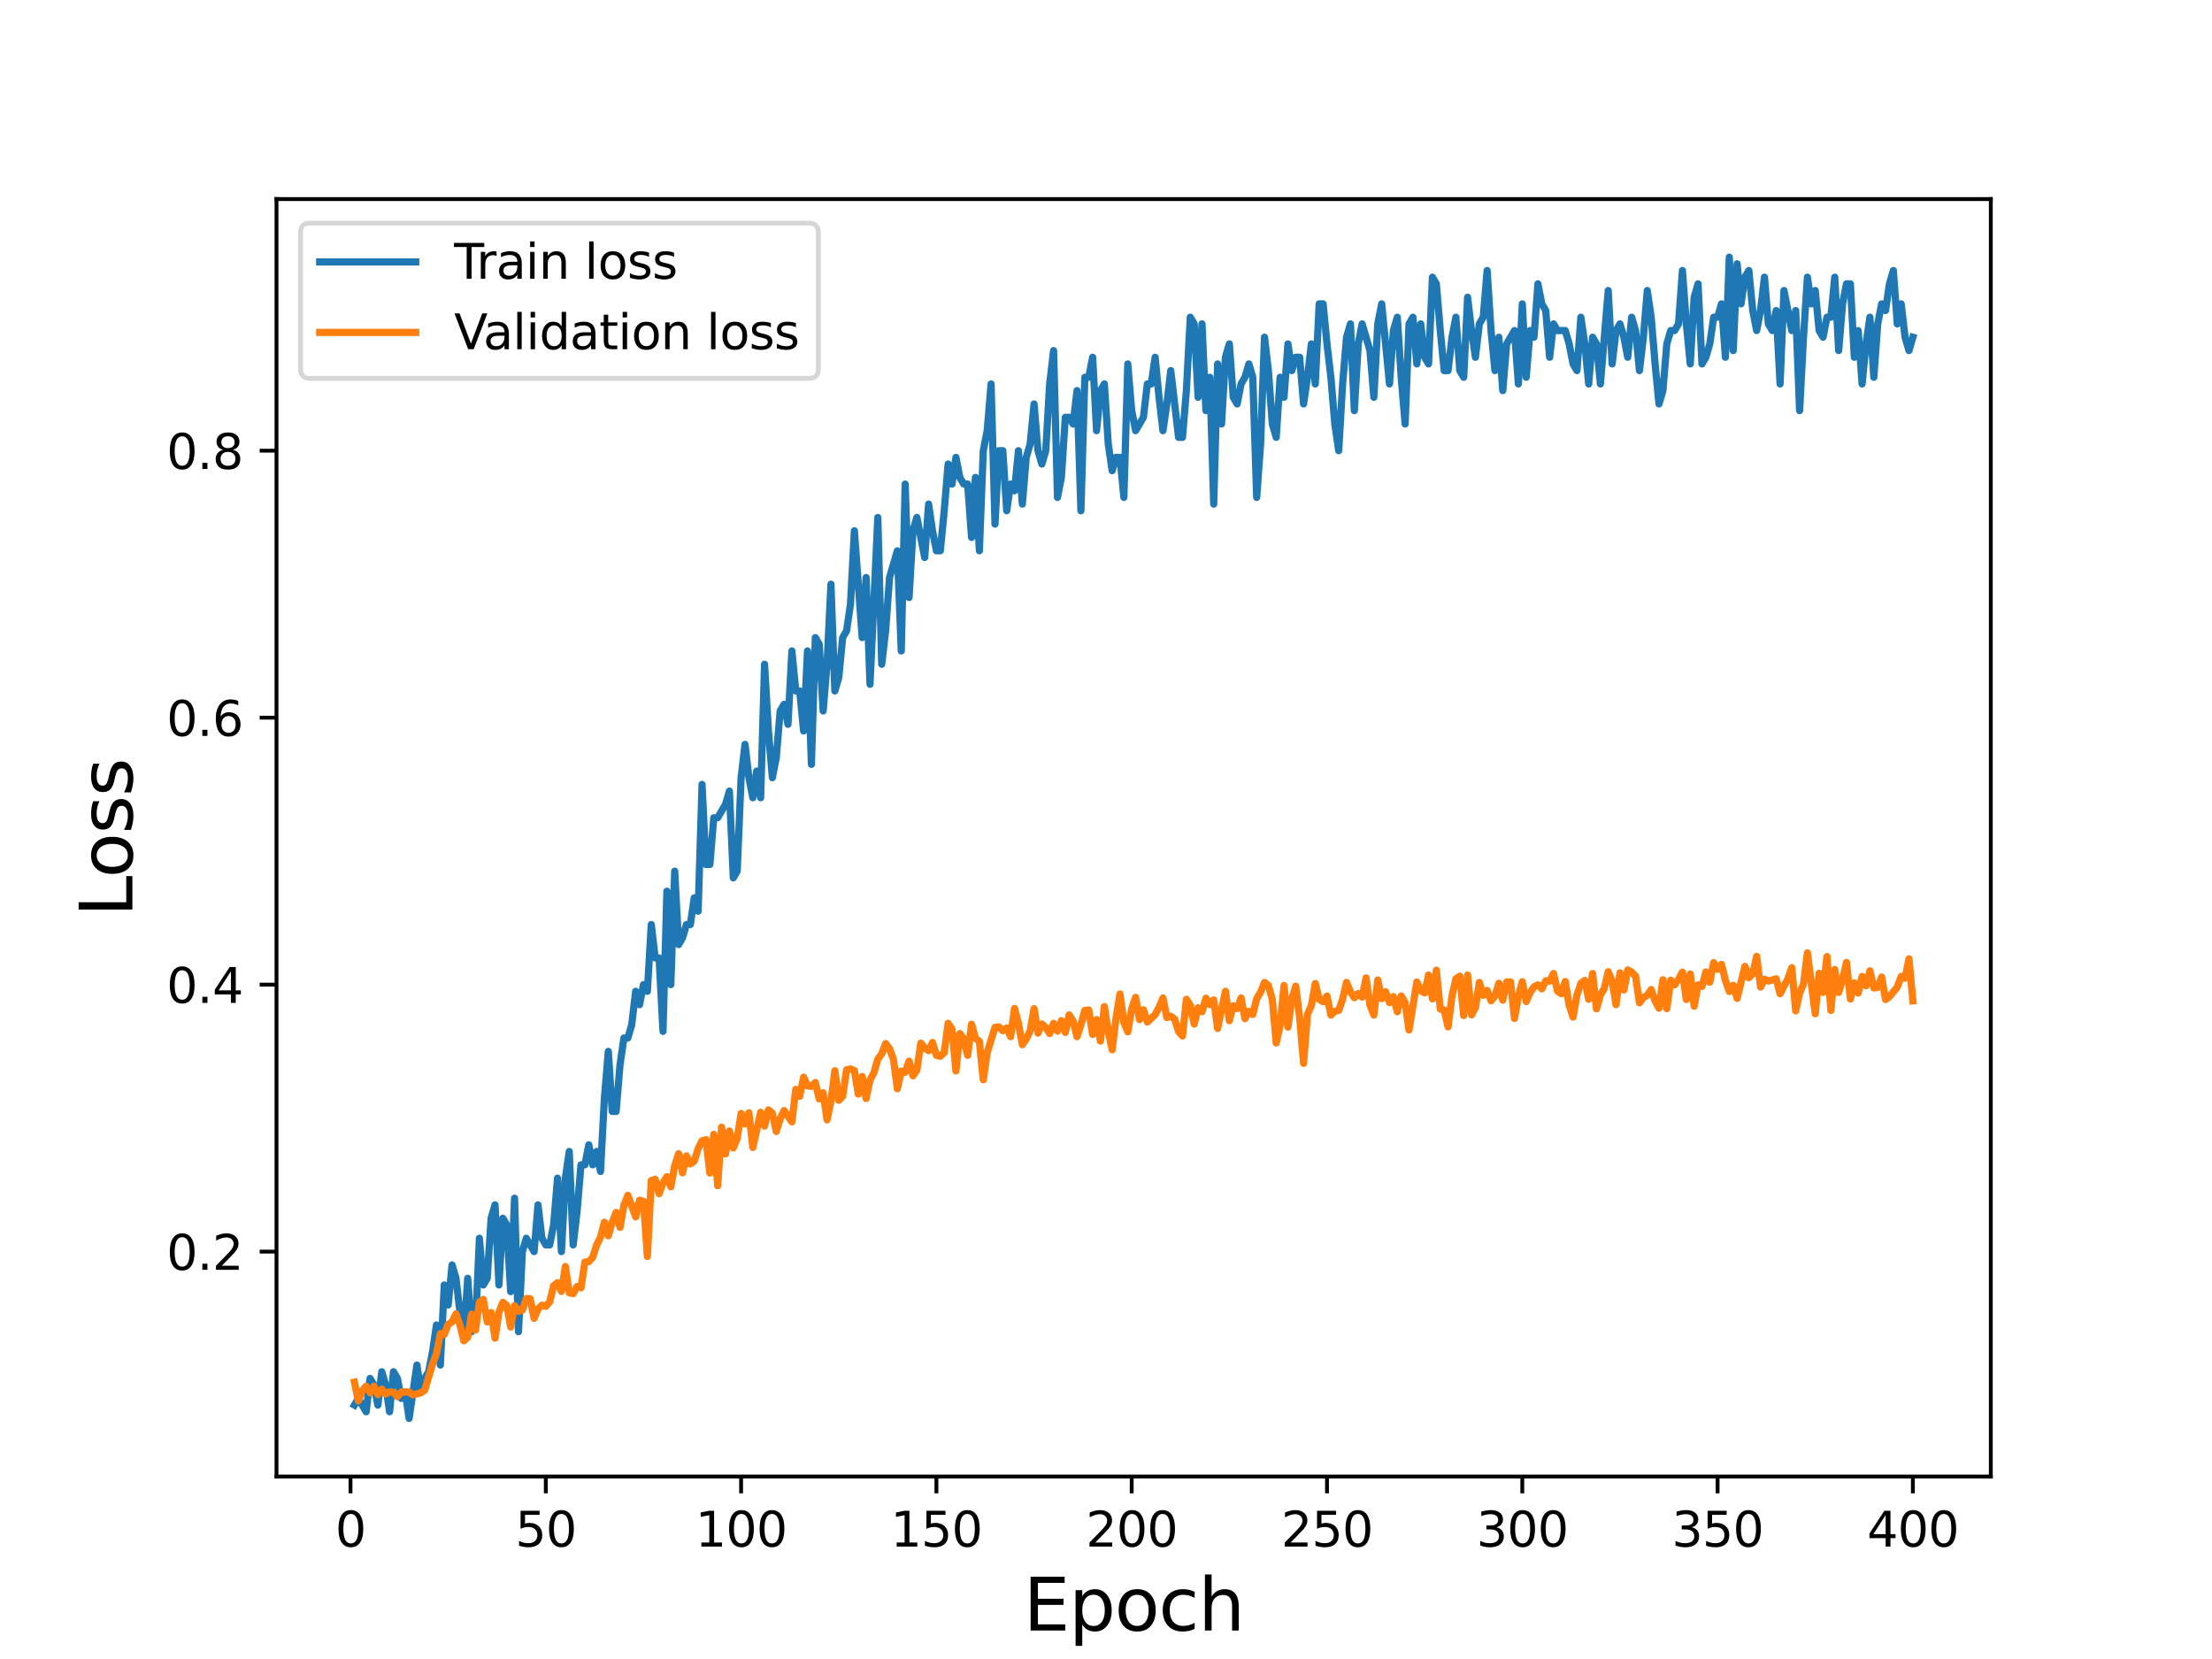 <?xml version="1.0" encoding="utf-8" standalone="no"?>
<!DOCTYPE svg PUBLIC "-//W3C//DTD SVG 1.1//EN"
  "http://www.w3.org/Graphics/SVG/1.1/DTD/svg11.dtd">
<svg height="345.6pt" version="1.1" viewBox="0 0 460.8 345.6" width="460.8pt" xmlns="http://www.w3.org/2000/svg" xmlns:xlink="http://www.w3.org/1999/xlink">
 <defs>
  <style type="text/css">*{stroke-linecap:butt;stroke-linejoin:round;}</style>
 </defs>
 <g id="figure_1">
  <g id="patch_1">
   <path d="M 0 345.6 
L 460.8 345.6 
L 460.8 0 
L 0 0 
z
" style="fill:#ffffff;"/>
  </g>
  <g id="axes_1">
   <g id="patch_2">
    <path d="M 57.6 307.584 
L 414.72 307.584 
L 414.72 41.472 
L 57.6 41.472 
z
" style="fill:#ffffff;"/>
   </g>
   <g id="matplotlib.axis_1">
    <g id="xtick_1">
     <g id="line2d_1">
      <defs>
       <path d="M 0 0 
L 0 3.5 
" id="mf1152762dc" style="stroke:#000000;stroke-width:0.8;"/>
      </defs>
      <g>
       <use style="stroke:#000000;stroke-width:0.8;" x="73.019" xlink:href="#mf1152762dc" y="307.584"/>
      </g>
     </g>
     <g id="text_1">
      <!-- 0 -->
      <g transform="translate(69.838 322.182)scale(0.1 -0.1)">
       <defs>
        <path d="M 2034 4250 
Q 1547 4250 1301 3770 
Q 1056 3291 1056 2328 
Q 1056 1369 1301 889 
Q 1547 409 2034 409 
Q 2525 409 2770 889 
Q 3016 1369 3016 2328 
Q 3016 3291 2770 3770 
Q 2525 4250 2034 4250 
z
M 2034 4750 
Q 2819 4750 3233 4129 
Q 3647 3509 3647 2328 
Q 3647 1150 3233 529 
Q 2819 -91 2034 -91 
Q 1250 -91 836 529 
Q 422 1150 422 2328 
Q 422 3509 836 4129 
Q 1250 4750 2034 4750 
z
" id="DejaVuSans-30" transform="scale(0.016)"/>
       </defs>
       <use xlink:href="#DejaVuSans-30"/>
      </g>
     </g>
    </g>
    <g id="xtick_2">
     <g id="line2d_2">
      <g>
       <use style="stroke:#000000;stroke-width:0.8;" x="113.703" xlink:href="#mf1152762dc" y="307.584"/>
      </g>
     </g>
     <g id="text_2">
      <!-- 50 -->
      <g transform="translate(107.34 322.182)scale(0.1 -0.1)">
       <defs>
        <path d="M 691 4666 
L 3169 4666 
L 3169 4134 
L 1269 4134 
L 1269 2991 
Q 1406 3038 1543 3061 
Q 1681 3084 1819 3084 
Q 2600 3084 3056 2656 
Q 3513 2228 3513 1497 
Q 3513 744 3044 326 
Q 2575 -91 1722 -91 
Q 1428 -91 1123 -41 
Q 819 9 494 109 
L 494 744 
Q 775 591 1075 516 
Q 1375 441 1709 441 
Q 2250 441 2565 725 
Q 2881 1009 2881 1497 
Q 2881 1984 2565 2268 
Q 2250 2553 1709 2553 
Q 1456 2553 1204 2497 
Q 953 2441 691 2322 
L 691 4666 
z
" id="DejaVuSans-35" transform="scale(0.016)"/>
       </defs>
       <use xlink:href="#DejaVuSans-35"/>
       <use x="63.623" xlink:href="#DejaVuSans-30"/>
      </g>
     </g>
    </g>
    <g id="xtick_3">
     <g id="line2d_3">
      <g>
       <use style="stroke:#000000;stroke-width:0.8;" x="154.386" xlink:href="#mf1152762dc" y="307.584"/>
      </g>
     </g>
     <g id="text_3">
      <!-- 100 -->
      <g transform="translate(144.842 322.182)scale(0.1 -0.1)">
       <defs>
        <path d="M 794 531 
L 1825 531 
L 1825 4091 
L 703 3866 
L 703 4441 
L 1819 4666 
L 2450 4666 
L 2450 531 
L 3481 531 
L 3481 0 
L 794 0 
L 794 531 
z
" id="DejaVuSans-31" transform="scale(0.016)"/>
       </defs>
       <use xlink:href="#DejaVuSans-31"/>
       <use x="63.623" xlink:href="#DejaVuSans-30"/>
       <use x="127.246" xlink:href="#DejaVuSans-30"/>
      </g>
     </g>
    </g>
    <g id="xtick_4">
     <g id="line2d_4">
      <g>
       <use style="stroke:#000000;stroke-width:0.8;" x="195.07" xlink:href="#mf1152762dc" y="307.584"/>
      </g>
     </g>
     <g id="text_4">
      <!-- 150 -->
      <g transform="translate(185.526 322.182)scale(0.1 -0.1)">
       <use xlink:href="#DejaVuSans-31"/>
       <use x="63.623" xlink:href="#DejaVuSans-35"/>
       <use x="127.246" xlink:href="#DejaVuSans-30"/>
      </g>
     </g>
    </g>
    <g id="xtick_5">
     <g id="line2d_5">
      <g>
       <use style="stroke:#000000;stroke-width:0.8;" x="235.753" xlink:href="#mf1152762dc" y="307.584"/>
      </g>
     </g>
     <g id="text_5">
      <!-- 200 -->
      <g transform="translate(226.209 322.182)scale(0.1 -0.1)">
       <defs>
        <path d="M 1228 531 
L 3431 531 
L 3431 0 
L 469 0 
L 469 531 
Q 828 903 1448 1529 
Q 2069 2156 2228 2338 
Q 2531 2678 2651 2914 
Q 2772 3150 2772 3378 
Q 2772 3750 2511 3984 
Q 2250 4219 1831 4219 
Q 1534 4219 1204 4116 
Q 875 4013 500 3803 
L 500 4441 
Q 881 4594 1212 4672 
Q 1544 4750 1819 4750 
Q 2544 4750 2975 4387 
Q 3406 4025 3406 3419 
Q 3406 3131 3298 2873 
Q 3191 2616 2906 2266 
Q 2828 2175 2409 1742 
Q 1991 1309 1228 531 
z
" id="DejaVuSans-32" transform="scale(0.016)"/>
       </defs>
       <use xlink:href="#DejaVuSans-32"/>
       <use x="63.623" xlink:href="#DejaVuSans-30"/>
       <use x="127.246" xlink:href="#DejaVuSans-30"/>
      </g>
     </g>
    </g>
    <g id="xtick_6">
     <g id="line2d_6">
      <g>
       <use style="stroke:#000000;stroke-width:0.8;" x="276.437" xlink:href="#mf1152762dc" y="307.584"/>
      </g>
     </g>
     <g id="text_6">
      <!-- 250 -->
      <g transform="translate(266.893 322.182)scale(0.1 -0.1)">
       <use xlink:href="#DejaVuSans-32"/>
       <use x="63.623" xlink:href="#DejaVuSans-35"/>
       <use x="127.246" xlink:href="#DejaVuSans-30"/>
      </g>
     </g>
    </g>
    <g id="xtick_7">
     <g id="line2d_7">
      <g>
       <use style="stroke:#000000;stroke-width:0.8;" x="317.12" xlink:href="#mf1152762dc" y="307.584"/>
      </g>
     </g>
     <g id="text_7">
      <!-- 300 -->
      <g transform="translate(307.576 322.182)scale(0.1 -0.1)">
       <defs>
        <path d="M 2597 2516 
Q 3050 2419 3304 2112 
Q 3559 1806 3559 1356 
Q 3559 666 3084 287 
Q 2609 -91 1734 -91 
Q 1441 -91 1130 -33 
Q 819 25 488 141 
L 488 750 
Q 750 597 1062 519 
Q 1375 441 1716 441 
Q 2309 441 2620 675 
Q 2931 909 2931 1356 
Q 2931 1769 2642 2001 
Q 2353 2234 1838 2234 
L 1294 2234 
L 1294 2753 
L 1863 2753 
Q 2328 2753 2575 2939 
Q 2822 3125 2822 3475 
Q 2822 3834 2567 4026 
Q 2313 4219 1838 4219 
Q 1578 4219 1281 4162 
Q 984 4106 628 3988 
L 628 4550 
Q 988 4650 1302 4700 
Q 1616 4750 1894 4750 
Q 2613 4750 3031 4423 
Q 3450 4097 3450 3541 
Q 3450 3153 3228 2886 
Q 3006 2619 2597 2516 
z
" id="DejaVuSans-33" transform="scale(0.016)"/>
       </defs>
       <use xlink:href="#DejaVuSans-33"/>
       <use x="63.623" xlink:href="#DejaVuSans-30"/>
       <use x="127.246" xlink:href="#DejaVuSans-30"/>
      </g>
     </g>
    </g>
    <g id="xtick_8">
     <g id="line2d_8">
      <g>
       <use style="stroke:#000000;stroke-width:0.8;" x="357.804" xlink:href="#mf1152762dc" y="307.584"/>
      </g>
     </g>
     <g id="text_8">
      <!-- 350 -->
      <g transform="translate(348.26 322.182)scale(0.1 -0.1)">
       <use xlink:href="#DejaVuSans-33"/>
       <use x="63.623" xlink:href="#DejaVuSans-35"/>
       <use x="127.246" xlink:href="#DejaVuSans-30"/>
      </g>
     </g>
    </g>
    <g id="xtick_9">
     <g id="line2d_9">
      <g>
       <use style="stroke:#000000;stroke-width:0.8;" x="398.487" xlink:href="#mf1152762dc" y="307.584"/>
      </g>
     </g>
     <g id="text_9">
      <!-- 400 -->
      <g transform="translate(388.944 322.182)scale(0.1 -0.1)">
       <defs>
        <path d="M 2419 4116 
L 825 1625 
L 2419 1625 
L 2419 4116 
z
M 2253 4666 
L 3047 4666 
L 3047 1625 
L 3713 1625 
L 3713 1100 
L 3047 1100 
L 3047 0 
L 2419 0 
L 2419 1100 
L 313 1100 
L 313 1709 
L 2253 4666 
z
" id="DejaVuSans-34" transform="scale(0.016)"/>
       </defs>
       <use xlink:href="#DejaVuSans-34"/>
       <use x="63.623" xlink:href="#DejaVuSans-30"/>
       <use x="127.246" xlink:href="#DejaVuSans-30"/>
      </g>
     </g>
    </g>
    <g id="text_10">
     <!-- Epoch -->
     <g transform="translate(213.194 339.66)scale(0.15 -0.15)">
      <defs>
       <path d="M 628 4666 
L 3578 4666 
L 3578 4134 
L 1259 4134 
L 1259 2753 
L 3481 2753 
L 3481 2222 
L 1259 2222 
L 1259 531 
L 3634 531 
L 3634 0 
L 628 0 
L 628 4666 
z
" id="DejaVuSans-45" transform="scale(0.016)"/>
       <path d="M 1159 525 
L 1159 -1331 
L 581 -1331 
L 581 3500 
L 1159 3500 
L 1159 2969 
Q 1341 3281 1617 3432 
Q 1894 3584 2278 3584 
Q 2916 3584 3314 3078 
Q 3713 2572 3713 1747 
Q 3713 922 3314 415 
Q 2916 -91 2278 -91 
Q 1894 -91 1617 61 
Q 1341 213 1159 525 
z
M 3116 1747 
Q 3116 2381 2855 2742 
Q 2594 3103 2138 3103 
Q 1681 3103 1420 2742 
Q 1159 2381 1159 1747 
Q 1159 1113 1420 752 
Q 1681 391 2138 391 
Q 2594 391 2855 752 
Q 3116 1113 3116 1747 
z
" id="DejaVuSans-70" transform="scale(0.016)"/>
       <path d="M 1959 3097 
Q 1497 3097 1228 2736 
Q 959 2375 959 1747 
Q 959 1119 1226 758 
Q 1494 397 1959 397 
Q 2419 397 2687 759 
Q 2956 1122 2956 1747 
Q 2956 2369 2687 2733 
Q 2419 3097 1959 3097 
z
M 1959 3584 
Q 2709 3584 3137 3096 
Q 3566 2609 3566 1747 
Q 3566 888 3137 398 
Q 2709 -91 1959 -91 
Q 1206 -91 779 398 
Q 353 888 353 1747 
Q 353 2609 779 3096 
Q 1206 3584 1959 3584 
z
" id="DejaVuSans-6f" transform="scale(0.016)"/>
       <path d="M 3122 3366 
L 3122 2828 
Q 2878 2963 2633 3030 
Q 2388 3097 2138 3097 
Q 1578 3097 1268 2742 
Q 959 2388 959 1747 
Q 959 1106 1268 751 
Q 1578 397 2138 397 
Q 2388 397 2633 464 
Q 2878 531 3122 666 
L 3122 134 
Q 2881 22 2623 -34 
Q 2366 -91 2075 -91 
Q 1284 -91 818 406 
Q 353 903 353 1747 
Q 353 2603 823 3093 
Q 1294 3584 2113 3584 
Q 2378 3584 2631 3529 
Q 2884 3475 3122 3366 
z
" id="DejaVuSans-63" transform="scale(0.016)"/>
       <path d="M 3513 2113 
L 3513 0 
L 2938 0 
L 2938 2094 
Q 2938 2591 2744 2837 
Q 2550 3084 2163 3084 
Q 1697 3084 1428 2787 
Q 1159 2491 1159 1978 
L 1159 0 
L 581 0 
L 581 4863 
L 1159 4863 
L 1159 2956 
Q 1366 3272 1645 3428 
Q 1925 3584 2291 3584 
Q 2894 3584 3203 3211 
Q 3513 2838 3513 2113 
z
" id="DejaVuSans-68" transform="scale(0.016)"/>
      </defs>
      <use xlink:href="#DejaVuSans-45"/>
      <use x="63.184" xlink:href="#DejaVuSans-70"/>
      <use x="126.66" xlink:href="#DejaVuSans-6f"/>
      <use x="187.842" xlink:href="#DejaVuSans-63"/>
      <use x="242.822" xlink:href="#DejaVuSans-68"/>
     </g>
    </g>
   </g>
   <g id="matplotlib.axis_2">
    <g id="ytick_1">
     <g id="line2d_10">
      <defs>
       <path d="M 0 0 
L -3.5 0 
" id="mcdf8341d05" style="stroke:#000000;stroke-width:0.8;"/>
      </defs>
      <g>
       <use style="stroke:#000000;stroke-width:0.8;" x="57.6" xlink:href="#mcdf8341d05" y="260.729"/>
      </g>
     </g>
     <g id="text_11">
      <!-- 0.2 -->
      <g transform="translate(34.697 264.529)scale(0.1 -0.1)">
       <defs>
        <path d="M 684 794 
L 1344 794 
L 1344 0 
L 684 0 
L 684 794 
z
" id="DejaVuSans-2e" transform="scale(0.016)"/>
       </defs>
       <use xlink:href="#DejaVuSans-30"/>
       <use x="63.623" xlink:href="#DejaVuSans-2e"/>
       <use x="95.41" xlink:href="#DejaVuSans-32"/>
      </g>
     </g>
    </g>
    <g id="ytick_2">
     <g id="line2d_11">
      <g>
       <use style="stroke:#000000;stroke-width:0.8;" x="57.6" xlink:href="#mcdf8341d05" y="205.116"/>
      </g>
     </g>
     <g id="text_12">
      <!-- 0.4 -->
      <g transform="translate(34.697 208.915)scale(0.1 -0.1)">
       <use xlink:href="#DejaVuSans-30"/>
       <use x="63.623" xlink:href="#DejaVuSans-2e"/>
       <use x="95.41" xlink:href="#DejaVuSans-34"/>
      </g>
     </g>
    </g>
    <g id="ytick_3">
     <g id="line2d_12">
      <g>
       <use style="stroke:#000000;stroke-width:0.8;" x="57.6" xlink:href="#mcdf8341d05" y="149.502"/>
      </g>
     </g>
     <g id="text_13">
      <!-- 0.6 -->
      <g transform="translate(34.697 153.301)scale(0.1 -0.1)">
       <defs>
        <path d="M 2113 2584 
Q 1688 2584 1439 2293 
Q 1191 2003 1191 1497 
Q 1191 994 1439 701 
Q 1688 409 2113 409 
Q 2538 409 2786 701 
Q 3034 994 3034 1497 
Q 3034 2003 2786 2293 
Q 2538 2584 2113 2584 
z
M 3366 4563 
L 3366 3988 
Q 3128 4100 2886 4159 
Q 2644 4219 2406 4219 
Q 1781 4219 1451 3797 
Q 1122 3375 1075 2522 
Q 1259 2794 1537 2939 
Q 1816 3084 2150 3084 
Q 2853 3084 3261 2657 
Q 3669 2231 3669 1497 
Q 3669 778 3244 343 
Q 2819 -91 2113 -91 
Q 1303 -91 875 529 
Q 447 1150 447 2328 
Q 447 3434 972 4092 
Q 1497 4750 2381 4750 
Q 2619 4750 2861 4703 
Q 3103 4656 3366 4563 
z
" id="DejaVuSans-36" transform="scale(0.016)"/>
       </defs>
       <use xlink:href="#DejaVuSans-30"/>
       <use x="63.623" xlink:href="#DejaVuSans-2e"/>
       <use x="95.41" xlink:href="#DejaVuSans-36"/>
      </g>
     </g>
    </g>
    <g id="ytick_4">
     <g id="line2d_13">
      <g>
       <use style="stroke:#000000;stroke-width:0.8;" x="57.6" xlink:href="#mcdf8341d05" y="93.888"/>
      </g>
     </g>
     <g id="text_14">
      <!-- 0.8 -->
      <g transform="translate(34.697 97.687)scale(0.1 -0.1)">
       <defs>
        <path d="M 2034 2216 
Q 1584 2216 1326 1975 
Q 1069 1734 1069 1313 
Q 1069 891 1326 650 
Q 1584 409 2034 409 
Q 2484 409 2743 651 
Q 3003 894 3003 1313 
Q 3003 1734 2745 1975 
Q 2488 2216 2034 2216 
z
M 1403 2484 
Q 997 2584 770 2862 
Q 544 3141 544 3541 
Q 544 4100 942 4425 
Q 1341 4750 2034 4750 
Q 2731 4750 3128 4425 
Q 3525 4100 3525 3541 
Q 3525 3141 3298 2862 
Q 3072 2584 2669 2484 
Q 3125 2378 3379 2068 
Q 3634 1759 3634 1313 
Q 3634 634 3220 271 
Q 2806 -91 2034 -91 
Q 1263 -91 848 271 
Q 434 634 434 1313 
Q 434 1759 690 2068 
Q 947 2378 1403 2484 
z
M 1172 3481 
Q 1172 3119 1398 2916 
Q 1625 2713 2034 2713 
Q 2441 2713 2670 2916 
Q 2900 3119 2900 3481 
Q 2900 3844 2670 4047 
Q 2441 4250 2034 4250 
Q 1625 4250 1398 4047 
Q 1172 3844 1172 3481 
z
" id="DejaVuSans-38" transform="scale(0.016)"/>
       </defs>
       <use xlink:href="#DejaVuSans-30"/>
       <use x="63.623" xlink:href="#DejaVuSans-2e"/>
       <use x="95.41" xlink:href="#DejaVuSans-38"/>
      </g>
     </g>
    </g>
    <g id="text_15">
     <!-- Loss -->
     <g transform="translate(27.577 190.979)rotate(-90)scale(0.15 -0.15)">
      <defs>
       <path d="M 628 4666 
L 1259 4666 
L 1259 531 
L 3531 531 
L 3531 0 
L 628 0 
L 628 4666 
z
" id="DejaVuSans-4c" transform="scale(0.016)"/>
       <path d="M 2834 3397 
L 2834 2853 
Q 2591 2978 2328 3040 
Q 2066 3103 1784 3103 
Q 1356 3103 1142 2972 
Q 928 2841 928 2578 
Q 928 2378 1081 2264 
Q 1234 2150 1697 2047 
L 1894 2003 
Q 2506 1872 2764 1633 
Q 3022 1394 3022 966 
Q 3022 478 2636 193 
Q 2250 -91 1575 -91 
Q 1294 -91 989 -36 
Q 684 19 347 128 
L 347 722 
Q 666 556 975 473 
Q 1284 391 1588 391 
Q 1994 391 2212 530 
Q 2431 669 2431 922 
Q 2431 1156 2273 1281 
Q 2116 1406 1581 1522 
L 1381 1569 
Q 847 1681 609 1914 
Q 372 2147 372 2553 
Q 372 3047 722 3315 
Q 1072 3584 1716 3584 
Q 2034 3584 2315 3537 
Q 2597 3491 2834 3397 
z
" id="DejaVuSans-73" transform="scale(0.016)"/>
      </defs>
      <use xlink:href="#DejaVuSans-4c"/>
      <use x="53.963" xlink:href="#DejaVuSans-6f"/>
      <use x="115.145" xlink:href="#DejaVuSans-73"/>
      <use x="167.244" xlink:href="#DejaVuSans-73"/>
     </g>
    </g>
   </g>
   <g id="line2d_14">
    <path clip-path="url(#p7844726c67)" d="M 73.833 292.707 
L 74.646 291.317 
L 76.274 294.098 
L 77.087 287.146 
L 77.901 288.536 
L 78.715 292.707 
L 79.528 285.756 
L 80.342 288.536 
L 81.156 294.098 
L 81.969 285.756 
L 82.783 287.146 
L 83.597 291.317 
L 84.41 289.927 
L 85.224 295.488 
L 86.851 284.365 
L 87.665 289.927 
L 88.479 287.146 
L 89.292 285.756 
L 90.106 281.585 
L 90.92 276.023 
L 91.733 284.365 
L 92.547 267.681 
L 93.361 271.852 
L 94.174 263.51 
L 94.988 266.291 
L 95.802 273.242 
L 96.616 278.804 
L 97.429 266.291 
L 98.243 277.414 
L 99.057 276.023 
L 99.87 257.949 
L 100.684 267.681 
L 101.498 266.291 
L 102.311 253.778 
L 103.125 250.997 
L 103.939 267.681 
L 104.752 253.778 
L 105.566 255.168 
L 106.38 269.071 
L 107.193 249.607 
L 108.007 277.414 
L 108.821 260.729 
L 109.634 257.949 
L 111.262 260.729 
L 112.075 250.997 
L 112.889 257.949 
L 113.703 259.339 
L 114.516 259.339 
L 115.33 255.168 
L 116.144 245.436 
L 116.957 260.729 
L 117.771 245.436 
L 118.585 239.874 
L 119.398 259.339 
L 120.212 252.387 
L 121.026 242.655 
L 121.839 242.655 
L 122.653 238.484 
L 123.467 242.655 
L 124.28 239.874 
L 125.094 244.045 
L 125.908 228.751 
L 126.721 219.019 
L 127.535 231.532 
L 128.349 231.532 
L 129.162 221.8 
L 129.976 216.238 
L 130.79 216.238 
L 131.603 213.458 
L 132.417 206.506 
L 133.231 209.287 
L 134.044 205.116 
L 134.858 206.506 
L 135.672 192.602 
L 136.485 199.554 
L 137.299 199.554 
L 138.113 214.848 
L 138.926 185.651 
L 139.74 205.116 
L 140.554 181.48 
L 141.367 196.774 
L 142.181 195.383 
L 142.995 192.602 
L 143.808 192.602 
L 144.622 187.041 
L 145.436 189.822 
L 146.249 163.405 
L 147.063 180.089 
L 147.877 180.089 
L 148.69 170.357 
L 149.504 170.357 
L 151.131 167.576 
L 151.945 164.796 
L 152.759 182.87 
L 153.572 181.48 
L 154.386 162.015 
L 155.2 155.063 
L 156.013 162.015 
L 156.827 166.186 
L 157.641 160.625 
L 158.454 166.186 
L 159.268 138.379 
L 160.082 152.282 
L 160.895 162.015 
L 161.709 157.844 
L 162.523 148.111 
L 163.336 146.721 
L 164.15 150.892 
L 164.964 135.598 
L 165.777 143.94 
L 166.591 143.94 
L 167.405 152.282 
L 168.219 135.598 
L 169.032 159.234 
L 169.846 132.818 
L 170.66 134.208 
L 171.473 148.111 
L 172.287 138.379 
L 173.101 121.695 
L 173.914 143.94 
L 174.728 141.16 
L 175.542 132.818 
L 176.355 131.427 
L 177.169 125.866 
L 177.983 110.572 
L 179.61 132.818 
L 180.424 120.305 
L 181.237 142.55 
L 182.865 107.791 
L 183.678 138.379 
L 184.492 131.427 
L 185.306 120.305 
L 186.933 114.743 
L 187.747 135.598 
L 188.56 100.84 
L 189.374 124.476 
L 190.188 110.572 
L 191.001 107.791 
L 192.629 116.134 
L 193.442 105.011 
L 194.256 110.572 
L 195.07 114.743 
L 195.883 114.743 
L 196.697 106.401 
L 197.511 96.669 
L 198.324 100.84 
L 199.138 95.278 
L 199.952 99.449 
L 200.765 100.84 
L 201.579 100.84 
L 202.393 111.962 
L 203.206 99.449 
L 204.02 114.743 
L 204.834 93.888 
L 205.647 89.717 
L 206.461 79.985 
L 207.275 109.182 
L 208.088 93.888 
L 208.902 93.888 
L 209.716 106.401 
L 210.529 100.84 
L 211.343 102.23 
L 212.157 93.888 
L 212.97 105.011 
L 213.784 95.278 
L 214.598 92.498 
L 215.411 84.156 
L 216.225 93.888 
L 217.039 96.669 
L 217.852 93.888 
L 218.666 79.985 
L 219.48 73.033 
L 220.293 103.62 
L 221.107 99.449 
L 221.921 86.936 
L 222.734 86.936 
L 223.548 88.327 
L 224.362 81.375 
L 225.175 106.401 
L 225.989 78.594 
L 226.803 78.594 
L 227.616 74.423 
L 228.43 89.717 
L 229.244 81.375 
L 230.057 79.985 
L 230.871 92.498 
L 231.685 98.059 
L 232.498 95.278 
L 233.312 95.278 
L 234.126 103.62 
L 234.939 75.814 
L 235.753 85.546 
L 236.567 89.717 
L 238.194 86.936 
L 239.008 79.985 
L 239.822 79.985 
L 240.635 74.423 
L 241.449 82.765 
L 242.263 89.717 
L 243.076 84.156 
L 243.89 77.204 
L 245.517 91.107 
L 246.331 91.107 
L 247.145 81.375 
L 247.958 66.081 
L 248.772 67.471 
L 249.586 82.765 
L 250.399 67.471 
L 251.213 85.546 
L 252.027 78.594 
L 252.84 105.011 
L 253.654 75.814 
L 254.468 88.327 
L 255.281 74.423 
L 256.095 71.642 
L 256.909 82.765 
L 257.722 84.156 
L 258.536 79.985 
L 259.35 78.594 
L 260.163 75.814 
L 260.977 78.594 
L 261.791 103.62 
L 262.604 92.498 
L 263.418 70.252 
L 264.232 77.204 
L 265.045 88.327 
L 265.859 91.107 
L 266.673 78.594 
L 267.486 82.765 
L 268.3 71.642 
L 269.114 77.204 
L 269.927 74.423 
L 270.741 74.423 
L 271.555 84.156 
L 272.368 78.594 
L 273.182 71.642 
L 273.996 79.985 
L 274.809 63.3 
L 275.623 63.3 
L 276.437 71.642 
L 277.25 78.594 
L 278.064 88.327 
L 278.878 93.888 
L 279.691 79.985 
L 280.505 70.252 
L 281.319 67.471 
L 282.132 85.546 
L 282.946 71.642 
L 283.76 67.471 
L 285.387 73.033 
L 286.201 82.765 
L 287.014 67.471 
L 287.828 63.3 
L 289.455 79.985 
L 290.269 68.862 
L 291.083 66.081 
L 291.896 78.594 
L 292.71 88.327 
L 293.524 67.471 
L 294.337 66.081 
L 295.151 75.814 
L 295.965 67.471 
L 296.778 74.423 
L 297.592 75.814 
L 298.406 57.739 
L 299.219 59.129 
L 300.033 68.862 
L 300.847 77.204 
L 301.66 77.204 
L 302.474 70.252 
L 303.288 66.081 
L 304.101 77.204 
L 304.915 78.594 
L 305.729 61.91 
L 306.543 68.862 
L 307.356 74.423 
L 308.17 67.471 
L 308.984 66.081 
L 309.797 56.349 
L 310.611 68.862 
L 311.425 77.204 
L 312.238 70.252 
L 313.052 81.375 
L 313.866 71.642 
L 315.493 68.862 
L 316.307 79.985 
L 317.12 63.3 
L 317.934 78.594 
L 318.748 68.862 
L 319.561 70.252 
L 320.375 59.129 
L 321.189 63.3 
L 322.002 64.691 
L 322.816 74.423 
L 323.63 67.471 
L 324.443 68.862 
L 326.071 68.862 
L 326.884 71.642 
L 327.698 75.814 
L 328.512 77.204 
L 329.325 66.081 
L 330.139 71.642 
L 330.953 79.985 
L 331.766 70.252 
L 332.58 71.642 
L 333.394 79.985 
L 335.021 60.52 
L 335.835 75.814 
L 336.648 68.862 
L 337.462 67.471 
L 338.276 70.252 
L 339.089 74.423 
L 339.903 66.081 
L 340.717 68.862 
L 341.53 77.204 
L 342.344 70.252 
L 343.158 60.52 
L 343.971 66.081 
L 344.785 75.814 
L 345.599 84.156 
L 346.412 81.375 
L 347.226 71.642 
L 348.04 68.862 
L 348.853 68.862 
L 349.667 67.471 
L 350.481 56.349 
L 351.294 67.471 
L 352.108 75.814 
L 352.922 61.91 
L 353.735 59.129 
L 354.549 75.814 
L 355.363 74.423 
L 356.176 71.642 
L 356.99 66.081 
L 357.804 66.081 
L 358.617 63.3 
L 359.431 74.423 
L 360.245 53.568 
L 361.058 73.033 
L 361.872 54.958 
L 362.686 63.3 
L 363.499 57.739 
L 364.313 56.349 
L 365.127 64.691 
L 365.94 68.862 
L 366.754 64.691 
L 367.568 57.739 
L 368.381 67.471 
L 369.195 68.862 
L 370.009 64.691 
L 370.822 79.985 
L 371.636 60.52 
L 373.263 68.862 
L 374.077 64.691 
L 374.891 85.546 
L 375.704 70.252 
L 376.518 57.739 
L 377.332 63.3 
L 378.146 60.52 
L 378.959 68.862 
L 379.773 70.252 
L 380.587 66.081 
L 381.4 66.081 
L 382.214 57.739 
L 383.028 73.033 
L 383.841 63.3 
L 384.655 59.129 
L 385.469 59.129 
L 386.282 74.423 
L 387.096 68.862 
L 387.91 79.985 
L 388.723 71.642 
L 389.537 66.081 
L 390.351 78.594 
L 391.164 67.471 
L 391.978 63.3 
L 392.792 64.691 
L 393.605 59.129 
L 394.419 56.349 
L 395.233 67.471 
L 396.046 63.3 
L 396.86 70.252 
L 397.674 73.033 
L 398.487 70.252 
L 398.487 70.252 
" style="fill:none;stroke:#1f77b4;stroke-linecap:square;stroke-width:1.5;"/>
   </g>
   <g id="line2d_15">
    <path clip-path="url(#p7844726c67)" d="M 73.833 287.934 
L 74.646 291.827 
L 75.46 289.695 
L 76.274 288.768 
L 77.087 290.112 
L 77.901 288.768 
L 78.715 290.529 
L 79.528 289.37 
L 80.342 290.39 
L 81.156 289.927 
L 81.969 290.066 
L 82.783 290.946 
L 83.597 289.973 
L 85.224 289.973 
L 86.038 290.575 
L 87.665 290.158 
L 88.479 289.602 
L 90.106 284.134 
L 90.92 282.002 
L 91.733 277.831 
L 92.547 277.97 
L 93.361 275.884 
L 94.174 275.374 
L 94.988 273.706 
L 95.802 275.977 
L 96.616 279.314 
L 97.429 278.572 
L 98.243 273.752 
L 99.057 277.089 
L 99.87 271.25 
L 100.684 270.694 
L 101.498 275.374 
L 102.311 273.428 
L 103.125 278.758 
L 103.939 273.335 
L 104.752 271.296 
L 105.566 271.945 
L 106.38 276.44 
L 107.193 271.991 
L 108.007 273.15 
L 108.821 272.918 
L 109.634 270.508 
L 110.448 270.554 
L 111.262 274.633 
L 112.075 272.686 
L 112.889 271.898 
L 113.703 272.13 
L 114.516 271.203 
L 115.33 267.82 
L 116.144 267.218 
L 116.957 269.025 
L 117.771 263.834 
L 118.585 269.303 
L 119.398 269.489 
L 120.212 268.006 
L 121.026 268.284 
L 121.839 262.908 
L 122.653 262.815 
L 123.467 261.934 
L 124.28 259.385 
L 125.094 257.717 
L 125.908 254.612 
L 126.721 257.439 
L 127.535 254.612 
L 128.349 252.573 
L 129.162 255.678 
L 129.976 251.09 
L 130.79 249.004 
L 132.417 253.5 
L 133.231 250.024 
L 134.044 250.255 
L 134.858 261.749 
L 135.672 245.945 
L 136.485 245.667 
L 137.299 248.68 
L 138.113 246.409 
L 138.926 245.111 
L 139.74 247.243 
L 140.554 242.84 
L 141.367 240.338 
L 142.181 244.323 
L 142.995 240.801 
L 143.808 242.47 
L 144.622 241.867 
L 145.436 239.272 
L 146.249 237.65 
L 147.063 237.418 
L 147.877 244.37 
L 148.69 236.306 
L 149.504 247.011 
L 150.318 234.823 
L 151.131 240.384 
L 151.945 235.61 
L 152.759 239.133 
L 153.572 237.14 
L 154.386 231.949 
L 155.2 234.127 
L 156.013 231.81 
L 156.827 239.04 
L 158.454 231.718 
L 159.268 234.591 
L 160.082 231.208 
L 160.895 231.903 
L 161.709 235.703 
L 162.523 233.062 
L 163.336 231.347 
L 164.964 233.71 
L 165.777 226.944 
L 166.591 228.381 
L 167.405 224.395 
L 168.219 226.202 
L 169.032 226.295 
L 169.846 225.507 
L 170.66 228.937 
L 171.473 227.639 
L 172.287 233.293 
L 173.101 229.354 
L 173.914 223.051 
L 174.728 229.215 
L 175.542 228.381 
L 176.355 222.866 
L 177.169 222.68 
L 177.983 223.005 
L 178.796 227.917 
L 179.61 224.256 
L 180.424 228.844 
L 181.237 224.998 
L 182.051 223.468 
L 182.865 220.641 
L 183.678 219.529 
L 184.492 217.397 
L 185.306 218.463 
L 186.119 220.687 
L 186.933 226.805 
L 187.747 223.144 
L 188.56 223.375 
L 189.374 221.058 
L 190.188 224.117 
L 191.001 222.912 
L 191.815 217.304 
L 192.629 218.324 
L 193.442 218.88 
L 194.256 217.165 
L 195.07 219.853 
L 195.883 220.039 
L 196.697 219.251 
L 197.511 213.18 
L 198.324 214.385 
L 199.138 223.097 
L 199.952 215.311 
L 200.765 216.47 
L 201.579 219.853 
L 202.393 213.365 
L 203.206 216.285 
L 204.02 216.934 
L 204.834 224.951 
L 205.647 219.297 
L 207.275 214.014 
L 208.088 213.921 
L 208.902 214.709 
L 209.716 214.153 
L 210.529 215.96 
L 211.343 210.074 
L 212.157 213.18 
L 212.97 217.629 
L 213.784 216.424 
L 214.598 214.755 
L 215.411 210.121 
L 216.225 215.219 
L 217.039 213.319 
L 217.852 214.06 
L 218.666 215.311 
L 219.48 213.18 
L 220.293 214.802 
L 221.107 212.623 
L 221.921 215.08 
L 222.734 211.418 
L 223.548 212.716 
L 224.362 215.96 
L 225.175 213.504 
L 225.989 210.492 
L 226.803 210.399 
L 227.616 215.497 
L 228.43 212.392 
L 229.244 216.887 
L 230.057 209.704 
L 230.871 214.894 
L 231.685 218.695 
L 232.498 212.021 
L 233.312 207.062 
L 234.126 212.994 
L 234.939 214.941 
L 235.753 210.121 
L 236.567 207.757 
L 237.381 212.392 
L 238.194 210.353 
L 239.008 212.902 
L 240.635 211.372 
L 241.449 209.843 
L 242.263 207.896 
L 243.076 211.975 
L 243.89 211.697 
L 244.704 212.299 
L 245.517 214.894 
L 246.331 215.821 
L 247.145 208.174 
L 247.958 209.426 
L 248.772 213.319 
L 249.586 209.935 
L 250.399 210.77 
L 251.213 207.943 
L 252.027 209.287 
L 252.84 208.313 
L 253.654 214.246 
L 255.281 206.506 
L 256.095 212.623 
L 256.909 209.518 
L 257.722 210.121 
L 258.536 207.896 
L 259.35 212.206 
L 260.163 210.677 
L 260.977 211.326 
L 261.791 208.035 
L 262.604 206.691 
L 263.418 204.652 
L 264.232 205.301 
L 265.045 208.221 
L 265.859 217.258 
L 266.673 213.643 
L 267.486 205.301 
L 268.3 213.967 
L 269.114 208.035 
L 269.927 205.44 
L 270.741 212.021 
L 271.555 221.522 
L 272.368 211.279 
L 273.182 209.472 
L 273.996 204.884 
L 274.809 208.174 
L 275.623 208.684 
L 276.437 207.479 
L 277.25 211.465 
L 278.064 210.677 
L 278.878 210.492 
L 279.691 208.128 
L 280.505 204.652 
L 281.319 206.599 
L 282.132 207.85 
L 282.946 206.969 
L 283.76 207.711 
L 284.573 203.725 
L 285.387 209.379 
L 286.201 211.465 
L 287.014 204.142 
L 287.828 208.035 
L 288.642 206.599 
L 289.455 208.87 
L 290.269 207.618 
L 291.083 210.77 
L 291.896 207.479 
L 292.71 208.87 
L 293.524 214.57 
L 295.151 204.559 
L 295.965 206.367 
L 296.778 206.83 
L 297.592 203.123 
L 298.406 208.082 
L 299.219 202.103 
L 300.033 210.214 
L 300.847 210.399 
L 301.66 213.921 
L 302.474 207.479 
L 303.288 203.911 
L 304.101 203.354 
L 304.915 211.558 
L 305.729 203.123 
L 306.543 211.418 
L 307.356 209.935 
L 308.17 204.652 
L 308.984 207.34 
L 309.797 206.321 
L 310.611 208.499 
L 311.425 207.479 
L 312.238 204.838 
L 313.052 208.36 
L 313.866 204.559 
L 314.679 204.559 
L 315.493 212.16 
L 316.307 207.526 
L 317.12 204.513 
L 317.934 208.638 
L 318.748 206.784 
L 319.561 205.579 
L 320.375 205.162 
L 321.189 205.996 
L 322.002 204.328 
L 322.816 204.374 
L 323.63 202.798 
L 324.443 206.46 
L 325.257 207.016 
L 326.071 204.467 
L 326.884 209.426 
L 327.698 211.882 
L 328.512 207.247 
L 329.325 204.838 
L 330.139 204.235 
L 330.953 208.174 
L 331.766 202.798 
L 332.58 210.167 
L 333.394 207.294 
L 334.207 205.903 
L 335.021 202.428 
L 335.835 204.42 
L 336.648 209.287 
L 337.462 202.659 
L 338.276 206.228 
L 339.089 202.057 
L 339.903 202.52 
L 340.717 203.354 
L 341.53 208.916 
L 342.344 207.804 
L 343.158 207.34 
L 343.971 206.135 
L 344.785 208.545 
L 345.599 210.028 
L 346.412 204.096 
L 347.226 210.121 
L 348.04 204.189 
L 348.853 205.162 
L 349.667 204.003 
L 350.481 202.52 
L 351.294 208.221 
L 352.108 202.891 
L 352.922 209.611 
L 353.735 205.162 
L 354.549 205.486 
L 355.363 202.474 
L 356.176 204.606 
L 356.99 200.527 
L 357.804 201.918 
L 358.617 200.898 
L 359.431 204.235 
L 360.245 206.552 
L 361.058 205.255 
L 361.872 207.989 
L 363.499 201.315 
L 364.313 203.679 
L 365.127 202.845 
L 365.94 199.23 
L 366.754 205.625 
L 367.568 204.003 
L 368.381 204.374 
L 370.009 203.911 
L 370.822 207.016 
L 372.45 203.864 
L 373.263 201.593 
L 374.077 210.584 
L 374.891 206.877 
L 375.704 204.977 
L 376.518 198.488 
L 378.146 211.187 
L 378.959 202.752 
L 379.773 206.738 
L 380.587 199.276 
L 381.4 210.492 
L 382.214 201.964 
L 383.028 206.738 
L 383.841 204.096 
L 384.655 200.481 
L 385.469 208.128 
L 386.282 204.745 
L 387.096 206.877 
L 387.91 203.401 
L 388.723 205.347 
L 389.537 202.242 
L 390.351 205.811 
L 391.164 205.718 
L 391.978 203.54 
L 392.792 208.221 
L 393.605 207.618 
L 395.233 205.625 
L 396.046 203.401 
L 396.86 203.772 
L 397.674 199.74 
L 398.487 208.499 
L 398.487 208.499 
" style="fill:none;stroke:#ff7f0e;stroke-linecap:square;stroke-width:1.5;"/>
   </g>
   <g id="patch_3">
    <path d="M 57.6 307.584 
L 57.6 41.472 
" style="fill:none;stroke:#000000;stroke-linecap:square;stroke-linejoin:miter;stroke-width:0.8;"/>
   </g>
   <g id="patch_4">
    <path d="M 414.72 307.584 
L 414.72 41.472 
" style="fill:none;stroke:#000000;stroke-linecap:square;stroke-linejoin:miter;stroke-width:0.8;"/>
   </g>
   <g id="patch_5">
    <path d="M 57.6 307.584 
L 414.72 307.584 
" style="fill:none;stroke:#000000;stroke-linecap:square;stroke-linejoin:miter;stroke-width:0.8;"/>
   </g>
   <g id="patch_6">
    <path d="M 57.6 41.472 
L 414.72 41.472 
" style="fill:none;stroke:#000000;stroke-linecap:square;stroke-linejoin:miter;stroke-width:0.8;"/>
   </g>
   <g id="legend_1">
    <g id="patch_7">
     <path d="M 64.6 78.828 
L 168.475 78.828 
Q 170.475 78.828 170.475 76.828 
L 170.475 48.472 
Q 170.475 46.472 168.475 46.472 
L 64.6 46.472 
Q 62.6 46.472 62.6 48.472 
L 62.6 76.828 
Q 62.6 78.828 64.6 78.828 
z
" style="fill:#ffffff;opacity:0.8;stroke:#cccccc;stroke-linejoin:miter;"/>
    </g>
    <g id="line2d_16">
     <path d="M 66.6 54.57 
L 86.6 54.57 
" style="fill:none;stroke:#1f77b4;stroke-linecap:square;stroke-width:1.5;"/>
    </g>
    <g id="line2d_17"/>
    <g id="text_16">
     <!-- Train loss -->
     <g transform="translate(94.6 58.07)scale(0.1 -0.1)">
      <defs>
       <path d="M -19 4666 
L 3928 4666 
L 3928 4134 
L 2272 4134 
L 2272 0 
L 1638 0 
L 1638 4134 
L -19 4134 
L -19 4666 
z
" id="DejaVuSans-54" transform="scale(0.016)"/>
       <path d="M 2631 2963 
Q 2534 3019 2420 3045 
Q 2306 3072 2169 3072 
Q 1681 3072 1420 2755 
Q 1159 2438 1159 1844 
L 1159 0 
L 581 0 
L 581 3500 
L 1159 3500 
L 1159 2956 
Q 1341 3275 1631 3429 
Q 1922 3584 2338 3584 
Q 2397 3584 2469 3576 
Q 2541 3569 2628 3553 
L 2631 2963 
z
" id="DejaVuSans-72" transform="scale(0.016)"/>
       <path d="M 2194 1759 
Q 1497 1759 1228 1600 
Q 959 1441 959 1056 
Q 959 750 1161 570 
Q 1363 391 1709 391 
Q 2188 391 2477 730 
Q 2766 1069 2766 1631 
L 2766 1759 
L 2194 1759 
z
M 3341 1997 
L 3341 0 
L 2766 0 
L 2766 531 
Q 2569 213 2275 61 
Q 1981 -91 1556 -91 
Q 1019 -91 701 211 
Q 384 513 384 1019 
Q 384 1609 779 1909 
Q 1175 2209 1959 2209 
L 2766 2209 
L 2766 2266 
Q 2766 2663 2505 2880 
Q 2244 3097 1772 3097 
Q 1472 3097 1187 3025 
Q 903 2953 641 2809 
L 641 3341 
Q 956 3463 1253 3523 
Q 1550 3584 1831 3584 
Q 2591 3584 2966 3190 
Q 3341 2797 3341 1997 
z
" id="DejaVuSans-61" transform="scale(0.016)"/>
       <path d="M 603 3500 
L 1178 3500 
L 1178 0 
L 603 0 
L 603 3500 
z
M 603 4863 
L 1178 4863 
L 1178 4134 
L 603 4134 
L 603 4863 
z
" id="DejaVuSans-69" transform="scale(0.016)"/>
       <path d="M 3513 2113 
L 3513 0 
L 2938 0 
L 2938 2094 
Q 2938 2591 2744 2837 
Q 2550 3084 2163 3084 
Q 1697 3084 1428 2787 
Q 1159 2491 1159 1978 
L 1159 0 
L 581 0 
L 581 3500 
L 1159 3500 
L 1159 2956 
Q 1366 3272 1645 3428 
Q 1925 3584 2291 3584 
Q 2894 3584 3203 3211 
Q 3513 2838 3513 2113 
z
" id="DejaVuSans-6e" transform="scale(0.016)"/>
       <path id="DejaVuSans-20" transform="scale(0.016)"/>
       <path d="M 603 4863 
L 1178 4863 
L 1178 0 
L 603 0 
L 603 4863 
z
" id="DejaVuSans-6c" transform="scale(0.016)"/>
      </defs>
      <use xlink:href="#DejaVuSans-54"/>
      <use x="46.334" xlink:href="#DejaVuSans-72"/>
      <use x="87.447" xlink:href="#DejaVuSans-61"/>
      <use x="148.727" xlink:href="#DejaVuSans-69"/>
      <use x="176.51" xlink:href="#DejaVuSans-6e"/>
      <use x="239.889" xlink:href="#DejaVuSans-20"/>
      <use x="271.676" xlink:href="#DejaVuSans-6c"/>
      <use x="299.459" xlink:href="#DejaVuSans-6f"/>
      <use x="360.641" xlink:href="#DejaVuSans-73"/>
      <use x="412.74" xlink:href="#DejaVuSans-73"/>
     </g>
    </g>
    <g id="line2d_18">
     <path d="M 66.6 69.249 
L 86.6 69.249 
" style="fill:none;stroke:#ff7f0e;stroke-linecap:square;stroke-width:1.5;"/>
    </g>
    <g id="line2d_19"/>
    <g id="text_17">
     <!-- Validation loss -->
     <g transform="translate(94.6 72.749)scale(0.1 -0.1)">
      <defs>
       <path d="M 1831 0 
L 50 4666 
L 709 4666 
L 2188 738 
L 3669 4666 
L 4325 4666 
L 2547 0 
L 1831 0 
z
" id="DejaVuSans-56" transform="scale(0.016)"/>
       <path d="M 2906 2969 
L 2906 4863 
L 3481 4863 
L 3481 0 
L 2906 0 
L 2906 525 
Q 2725 213 2448 61 
Q 2172 -91 1784 -91 
Q 1150 -91 751 415 
Q 353 922 353 1747 
Q 353 2572 751 3078 
Q 1150 3584 1784 3584 
Q 2172 3584 2448 3432 
Q 2725 3281 2906 2969 
z
M 947 1747 
Q 947 1113 1208 752 
Q 1469 391 1925 391 
Q 2381 391 2643 752 
Q 2906 1113 2906 1747 
Q 2906 2381 2643 2742 
Q 2381 3103 1925 3103 
Q 1469 3103 1208 2742 
Q 947 2381 947 1747 
z
" id="DejaVuSans-64" transform="scale(0.016)"/>
       <path d="M 1172 4494 
L 1172 3500 
L 2356 3500 
L 2356 3053 
L 1172 3053 
L 1172 1153 
Q 1172 725 1289 603 
Q 1406 481 1766 481 
L 2356 481 
L 2356 0 
L 1766 0 
Q 1100 0 847 248 
Q 594 497 594 1153 
L 594 3053 
L 172 3053 
L 172 3500 
L 594 3500 
L 594 4494 
L 1172 4494 
z
" id="DejaVuSans-74" transform="scale(0.016)"/>
      </defs>
      <use xlink:href="#DejaVuSans-56"/>
      <use x="60.658" xlink:href="#DejaVuSans-61"/>
      <use x="121.938" xlink:href="#DejaVuSans-6c"/>
      <use x="149.721" xlink:href="#DejaVuSans-69"/>
      <use x="177.504" xlink:href="#DejaVuSans-64"/>
      <use x="240.98" xlink:href="#DejaVuSans-61"/>
      <use x="302.26" xlink:href="#DejaVuSans-74"/>
      <use x="341.469" xlink:href="#DejaVuSans-69"/>
      <use x="369.252" xlink:href="#DejaVuSans-6f"/>
      <use x="430.434" xlink:href="#DejaVuSans-6e"/>
      <use x="493.812" xlink:href="#DejaVuSans-20"/>
      <use x="525.6" xlink:href="#DejaVuSans-6c"/>
      <use x="553.383" xlink:href="#DejaVuSans-6f"/>
      <use x="614.564" xlink:href="#DejaVuSans-73"/>
      <use x="666.664" xlink:href="#DejaVuSans-73"/>
     </g>
    </g>
   </g>
  </g>
 </g>
 <defs>
  <clipPath id="p7844726c67">
   <rect height="266.112" width="357.12" x="57.6" y="41.472"/>
  </clipPath>
 </defs>
</svg>
